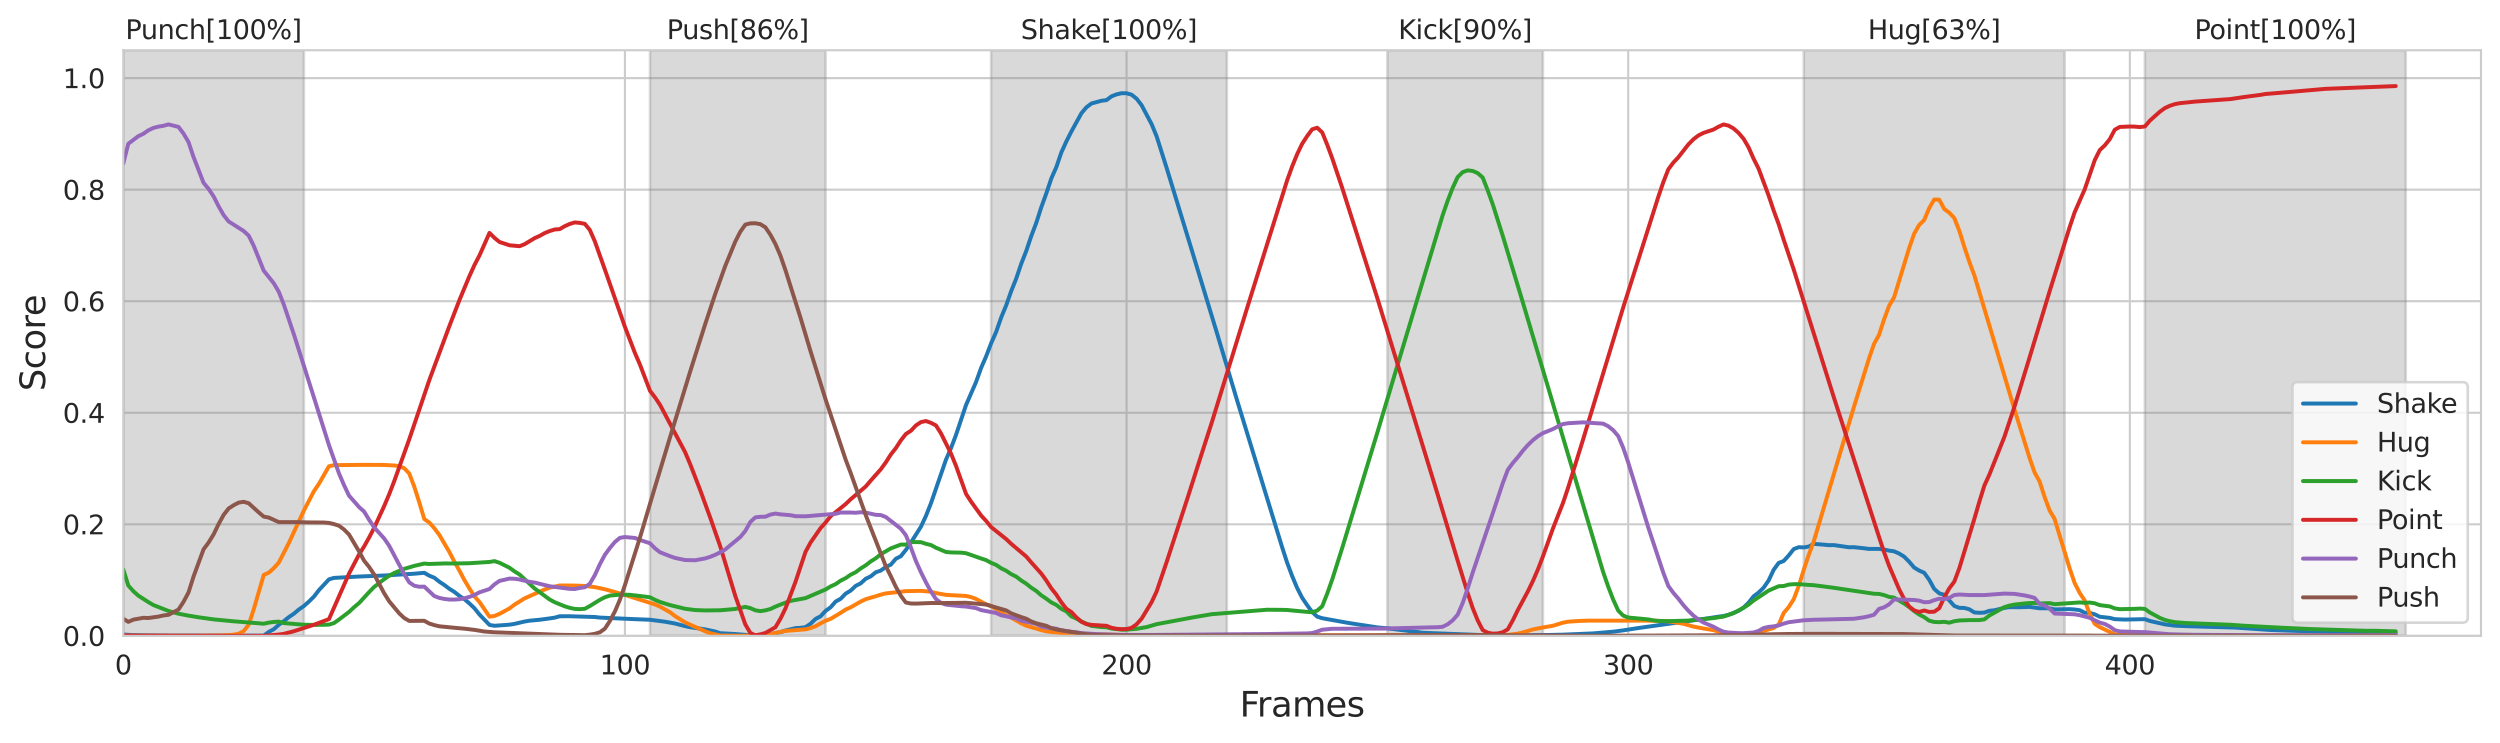 <?xml version="1.0" encoding="utf-8" standalone="no"?>
<!DOCTYPE svg PUBLIC "-//W3C//DTD SVG 1.1//EN"
  "http://www.w3.org/Graphics/SVG/1.1/DTD/svg11.dtd">
<svg xmlns:xlink="http://www.w3.org/1999/xlink" width="946.685pt" height="281.242pt" viewBox="0 0 946.685 281.242" xmlns="http://www.w3.org/2000/svg" version="1.1">
 <defs>
  <style type="text/css">*{stroke-linejoin: round; stroke-linecap: butt}</style>
 </defs>
 <g id="figure_1">
  <g id="patch_1">
   <path d="M 0 281.242 
L 946.685 281.242 
L 946.685 0 
L 0 0 
z
" style="fill: #ffffff"/>
  </g>
  <g id="axes_1">
   <g id="patch_2">
    <path d="M 46.685 240.782 
L 939.485 240.782 
L 939.485 19.022 
L 46.685 19.022 
z
" style="fill: #ffffff"/>
   </g>
   <g id="matplotlib.axis_1">
    <g id="xtick_1">
     <g id="line2d_1">
      <path d="M 46.685 240.782 
L 46.685 19.022 
" clip-path="url(#p5cfd217405)" style="fill: none; stroke: #cccccc; stroke-width: 0.8; stroke-linecap: round"/>
     </g>
     <g id="text_1">
      <!-- 0 -->
      <g style="fill: #262626" transform="translate(43.503 255.381) scale(0.1 -0.1)">
       <defs>
        <path id="DejaVuSans-30" d="M 2034 4250 
Q 1547 4250 1301 3770 
Q 1056 3291 1056 2328 
Q 1056 1369 1301 889 
Q 1547 409 2034 409 
Q 2525 409 2770 889 
Q 3016 1369 3016 2328 
Q 3016 3291 2770 3770 
Q 2525 4250 2034 4250 
z
M 2034 4750 
Q 2819 4750 3233 4129 
Q 3647 3509 3647 2328 
Q 3647 1150 3233 529 
Q 2819 -91 2034 -91 
Q 1250 -91 836 529 
Q 422 1150 422 2328 
Q 422 3509 836 4129 
Q 1250 4750 2034 4750 
z
" transform="scale(0.016)"/>
       </defs>
       <use xlink:href="#DejaVuSans-30"/>
      </g>
     </g>
    </g>
    <g id="xtick_2">
     <g id="line2d_2">
      <path d="M 236.642 240.782 
L 236.642 19.022 
" clip-path="url(#p5cfd217405)" style="fill: none; stroke: #cccccc; stroke-width: 0.8; stroke-linecap: round"/>
     </g>
     <g id="text_2">
      <!-- 100 -->
      <g style="fill: #262626" transform="translate(227.098 255.381) scale(0.1 -0.1)">
       <defs>
        <path id="DejaVuSans-31" d="M 794 531 
L 1825 531 
L 1825 4091 
L 703 3866 
L 703 4441 
L 1819 4666 
L 2450 4666 
L 2450 531 
L 3481 531 
L 3481 0 
L 794 0 
L 794 531 
z
" transform="scale(0.016)"/>
       </defs>
       <use xlink:href="#DejaVuSans-31"/>
       <use xlink:href="#DejaVuSans-30" x="63.623"/>
       <use xlink:href="#DejaVuSans-30" x="127.246"/>
      </g>
     </g>
    </g>
    <g id="xtick_3">
     <g id="line2d_3">
      <path d="M 426.6 240.782 
L 426.6 19.022 
" clip-path="url(#p5cfd217405)" style="fill: none; stroke: #cccccc; stroke-width: 0.8; stroke-linecap: round"/>
     </g>
     <g id="text_3">
      <!-- 200 -->
      <g style="fill: #262626" transform="translate(417.056 255.381) scale(0.1 -0.1)">
       <defs>
        <path id="DejaVuSans-32" d="M 1228 531 
L 3431 531 
L 3431 0 
L 469 0 
L 469 531 
Q 828 903 1448 1529 
Q 2069 2156 2228 2338 
Q 2531 2678 2651 2914 
Q 2772 3150 2772 3378 
Q 2772 3750 2511 3984 
Q 2250 4219 1831 4219 
Q 1534 4219 1204 4116 
Q 875 4013 500 3803 
L 500 4441 
Q 881 4594 1212 4672 
Q 1544 4750 1819 4750 
Q 2544 4750 2975 4387 
Q 3406 4025 3406 3419 
Q 3406 3131 3298 2873 
Q 3191 2616 2906 2266 
Q 2828 2175 2409 1742 
Q 1991 1309 1228 531 
z
" transform="scale(0.016)"/>
       </defs>
       <use xlink:href="#DejaVuSans-32"/>
       <use xlink:href="#DejaVuSans-30" x="63.623"/>
       <use xlink:href="#DejaVuSans-30" x="127.246"/>
      </g>
     </g>
    </g>
    <g id="xtick_4">
     <g id="line2d_4">
      <path d="M 616.557 240.782 
L 616.557 19.022 
" clip-path="url(#p5cfd217405)" style="fill: none; stroke: #cccccc; stroke-width: 0.8; stroke-linecap: round"/>
     </g>
     <g id="text_4">
      <!-- 300 -->
      <g style="fill: #262626" transform="translate(607.013 255.381) scale(0.1 -0.1)">
       <defs>
        <path id="DejaVuSans-33" d="M 2597 2516 
Q 3050 2419 3304 2112 
Q 3559 1806 3559 1356 
Q 3559 666 3084 287 
Q 2609 -91 1734 -91 
Q 1441 -91 1130 -33 
Q 819 25 488 141 
L 488 750 
Q 750 597 1062 519 
Q 1375 441 1716 441 
Q 2309 441 2620 675 
Q 2931 909 2931 1356 
Q 2931 1769 2642 2001 
Q 2353 2234 1838 2234 
L 1294 2234 
L 1294 2753 
L 1863 2753 
Q 2328 2753 2575 2939 
Q 2822 3125 2822 3475 
Q 2822 3834 2567 4026 
Q 2313 4219 1838 4219 
Q 1578 4219 1281 4162 
Q 984 4106 628 3988 
L 628 4550 
Q 988 4650 1302 4700 
Q 1616 4750 1894 4750 
Q 2613 4750 3031 4423 
Q 3450 4097 3450 3541 
Q 3450 3153 3228 2886 
Q 3006 2619 2597 2516 
z
" transform="scale(0.016)"/>
       </defs>
       <use xlink:href="#DejaVuSans-33"/>
       <use xlink:href="#DejaVuSans-30" x="63.623"/>
       <use xlink:href="#DejaVuSans-30" x="127.246"/>
      </g>
     </g>
    </g>
    <g id="xtick_5">
     <g id="line2d_5">
      <path d="M 806.514 240.782 
L 806.514 19.022 
" clip-path="url(#p5cfd217405)" style="fill: none; stroke: #cccccc; stroke-width: 0.8; stroke-linecap: round"/>
     </g>
     <g id="text_5">
      <!-- 400 -->
      <g style="fill: #262626" transform="translate(796.971 255.381) scale(0.1 -0.1)">
       <defs>
        <path id="DejaVuSans-34" d="M 2419 4116 
L 825 1625 
L 2419 1625 
L 2419 4116 
z
M 2253 4666 
L 3047 4666 
L 3047 1625 
L 3713 1625 
L 3713 1100 
L 3047 1100 
L 3047 0 
L 2419 0 
L 2419 1100 
L 313 1100 
L 313 1709 
L 2253 4666 
z
" transform="scale(0.016)"/>
       </defs>
       <use xlink:href="#DejaVuSans-34"/>
       <use xlink:href="#DejaVuSans-30" x="63.623"/>
       <use xlink:href="#DejaVuSans-30" x="127.246"/>
      </g>
     </g>
    </g>
    <g id="text_6">
     <!-- Frames -->
     <g style="fill: #262626" transform="translate(469.445 271.339) scale(0.13 -0.13)">
      <defs>
       <path id="DejaVuSans-46" d="M 628 4666 
L 3309 4666 
L 3309 4134 
L 1259 4134 
L 1259 2759 
L 3109 2759 
L 3109 2228 
L 1259 2228 
L 1259 0 
L 628 0 
L 628 4666 
z
" transform="scale(0.016)"/>
       <path id="DejaVuSans-72" d="M 2631 2963 
Q 2534 3019 2420 3045 
Q 2306 3072 2169 3072 
Q 1681 3072 1420 2755 
Q 1159 2438 1159 1844 
L 1159 0 
L 581 0 
L 581 3500 
L 1159 3500 
L 1159 2956 
Q 1341 3275 1631 3429 
Q 1922 3584 2338 3584 
Q 2397 3584 2469 3576 
Q 2541 3569 2628 3553 
L 2631 2963 
z
" transform="scale(0.016)"/>
       <path id="DejaVuSans-61" d="M 2194 1759 
Q 1497 1759 1228 1600 
Q 959 1441 959 1056 
Q 959 750 1161 570 
Q 1363 391 1709 391 
Q 2188 391 2477 730 
Q 2766 1069 2766 1631 
L 2766 1759 
L 2194 1759 
z
M 3341 1997 
L 3341 0 
L 2766 0 
L 2766 531 
Q 2569 213 2275 61 
Q 1981 -91 1556 -91 
Q 1019 -91 701 211 
Q 384 513 384 1019 
Q 384 1609 779 1909 
Q 1175 2209 1959 2209 
L 2766 2209 
L 2766 2266 
Q 2766 2663 2505 2880 
Q 2244 3097 1772 3097 
Q 1472 3097 1187 3025 
Q 903 2953 641 2809 
L 641 3341 
Q 956 3463 1253 3523 
Q 1550 3584 1831 3584 
Q 2591 3584 2966 3190 
Q 3341 2797 3341 1997 
z
" transform="scale(0.016)"/>
       <path id="DejaVuSans-6d" d="M 3328 2828 
Q 3544 3216 3844 3400 
Q 4144 3584 4550 3584 
Q 5097 3584 5394 3201 
Q 5691 2819 5691 2113 
L 5691 0 
L 5113 0 
L 5113 2094 
Q 5113 2597 4934 2840 
Q 4756 3084 4391 3084 
Q 3944 3084 3684 2787 
Q 3425 2491 3425 1978 
L 3425 0 
L 2847 0 
L 2847 2094 
Q 2847 2600 2669 2842 
Q 2491 3084 2119 3084 
Q 1678 3084 1418 2786 
Q 1159 2488 1159 1978 
L 1159 0 
L 581 0 
L 581 3500 
L 1159 3500 
L 1159 2956 
Q 1356 3278 1631 3431 
Q 1906 3584 2284 3584 
Q 2666 3584 2933 3390 
Q 3200 3197 3328 2828 
z
" transform="scale(0.016)"/>
       <path id="DejaVuSans-65" d="M 3597 1894 
L 3597 1613 
L 953 1613 
Q 991 1019 1311 708 
Q 1631 397 2203 397 
Q 2534 397 2845 478 
Q 3156 559 3463 722 
L 3463 178 
Q 3153 47 2828 -22 
Q 2503 -91 2169 -91 
Q 1331 -91 842 396 
Q 353 884 353 1716 
Q 353 2575 817 3079 
Q 1281 3584 2069 3584 
Q 2775 3584 3186 3129 
Q 3597 2675 3597 1894 
z
M 3022 2063 
Q 3016 2534 2758 2815 
Q 2500 3097 2075 3097 
Q 1594 3097 1305 2825 
Q 1016 2553 972 2059 
L 3022 2063 
z
" transform="scale(0.016)"/>
       <path id="DejaVuSans-73" d="M 2834 3397 
L 2834 2853 
Q 2591 2978 2328 3040 
Q 2066 3103 1784 3103 
Q 1356 3103 1142 2972 
Q 928 2841 928 2578 
Q 928 2378 1081 2264 
Q 1234 2150 1697 2047 
L 1894 2003 
Q 2506 1872 2764 1633 
Q 3022 1394 3022 966 
Q 3022 478 2636 193 
Q 2250 -91 1575 -91 
Q 1294 -91 989 -36 
Q 684 19 347 128 
L 347 722 
Q 666 556 975 473 
Q 1284 391 1588 391 
Q 1994 391 2212 530 
Q 2431 669 2431 922 
Q 2431 1156 2273 1281 
Q 2116 1406 1581 1522 
L 1381 1569 
Q 847 1681 609 1914 
Q 372 2147 372 2553 
Q 372 3047 722 3315 
Q 1072 3584 1716 3584 
Q 2034 3584 2315 3537 
Q 2597 3491 2834 3397 
z
" transform="scale(0.016)"/>
      </defs>
      <use xlink:href="#DejaVuSans-46"/>
      <use xlink:href="#DejaVuSans-72" x="50.27"/>
      <use xlink:href="#DejaVuSans-61" x="91.383"/>
      <use xlink:href="#DejaVuSans-6d" x="152.662"/>
      <use xlink:href="#DejaVuSans-65" x="250.074"/>
      <use xlink:href="#DejaVuSans-73" x="311.598"/>
     </g>
    </g>
   </g>
   <g id="matplotlib.axis_2">
    <g id="ytick_1">
     <g id="line2d_6">
      <path d="M 46.685 240.782 
L 939.485 240.782 
" clip-path="url(#p5cfd217405)" style="fill: none; stroke: #cccccc; stroke-width: 0.8; stroke-linecap: round"/>
     </g>
     <g id="text_7">
      <!-- 0.0 -->
      <g style="fill: #262626" transform="translate(23.782 244.582) scale(0.1 -0.1)">
       <defs>
        <path id="DejaVuSans-2e" d="M 684 794 
L 1344 794 
L 1344 0 
L 684 0 
L 684 794 
z
" transform="scale(0.016)"/>
       </defs>
       <use xlink:href="#DejaVuSans-30"/>
       <use xlink:href="#DejaVuSans-2e" x="63.623"/>
       <use xlink:href="#DejaVuSans-30" x="95.41"/>
      </g>
     </g>
    </g>
    <g id="ytick_2">
     <g id="line2d_7">
      <path d="M 46.685 198.542 
L 939.485 198.542 
" clip-path="url(#p5cfd217405)" style="fill: none; stroke: #cccccc; stroke-width: 0.8; stroke-linecap: round"/>
     </g>
     <g id="text_8">
      <!-- 0.2 -->
      <g style="fill: #262626" transform="translate(23.782 202.342) scale(0.1 -0.1)">
       <use xlink:href="#DejaVuSans-30"/>
       <use xlink:href="#DejaVuSans-2e" x="63.623"/>
       <use xlink:href="#DejaVuSans-32" x="95.41"/>
      </g>
     </g>
    </g>
    <g id="ytick_3">
     <g id="line2d_8">
      <path d="M 46.685 156.302 
L 939.485 156.302 
" clip-path="url(#p5cfd217405)" style="fill: none; stroke: #cccccc; stroke-width: 0.8; stroke-linecap: round"/>
     </g>
     <g id="text_9">
      <!-- 0.4 -->
      <g style="fill: #262626" transform="translate(23.782 160.102) scale(0.1 -0.1)">
       <use xlink:href="#DejaVuSans-30"/>
       <use xlink:href="#DejaVuSans-2e" x="63.623"/>
       <use xlink:href="#DejaVuSans-34" x="95.41"/>
      </g>
     </g>
    </g>
    <g id="ytick_4">
     <g id="line2d_9">
      <path d="M 46.685 114.062 
L 939.485 114.062 
" clip-path="url(#p5cfd217405)" style="fill: none; stroke: #cccccc; stroke-width: 0.8; stroke-linecap: round"/>
     </g>
     <g id="text_10">
      <!-- 0.6 -->
      <g style="fill: #262626" transform="translate(23.782 117.862) scale(0.1 -0.1)">
       <defs>
        <path id="DejaVuSans-36" d="M 2113 2584 
Q 1688 2584 1439 2293 
Q 1191 2003 1191 1497 
Q 1191 994 1439 701 
Q 1688 409 2113 409 
Q 2538 409 2786 701 
Q 3034 994 3034 1497 
Q 3034 2003 2786 2293 
Q 2538 2584 2113 2584 
z
M 3366 4563 
L 3366 3988 
Q 3128 4100 2886 4159 
Q 2644 4219 2406 4219 
Q 1781 4219 1451 3797 
Q 1122 3375 1075 2522 
Q 1259 2794 1537 2939 
Q 1816 3084 2150 3084 
Q 2853 3084 3261 2657 
Q 3669 2231 3669 1497 
Q 3669 778 3244 343 
Q 2819 -91 2113 -91 
Q 1303 -91 875 529 
Q 447 1150 447 2328 
Q 447 3434 972 4092 
Q 1497 4750 2381 4750 
Q 2619 4750 2861 4703 
Q 3103 4656 3366 4563 
z
" transform="scale(0.016)"/>
       </defs>
       <use xlink:href="#DejaVuSans-30"/>
       <use xlink:href="#DejaVuSans-2e" x="63.623"/>
       <use xlink:href="#DejaVuSans-36" x="95.41"/>
      </g>
     </g>
    </g>
    <g id="ytick_5">
     <g id="line2d_10">
      <path d="M 46.685 71.822 
L 939.485 71.822 
" clip-path="url(#p5cfd217405)" style="fill: none; stroke: #cccccc; stroke-width: 0.8; stroke-linecap: round"/>
     </g>
     <g id="text_11">
      <!-- 0.8 -->
      <g style="fill: #262626" transform="translate(23.782 75.622) scale(0.1 -0.1)">
       <defs>
        <path id="DejaVuSans-38" d="M 2034 2216 
Q 1584 2216 1326 1975 
Q 1069 1734 1069 1313 
Q 1069 891 1326 650 
Q 1584 409 2034 409 
Q 2484 409 2743 651 
Q 3003 894 3003 1313 
Q 3003 1734 2745 1975 
Q 2488 2216 2034 2216 
z
M 1403 2484 
Q 997 2584 770 2862 
Q 544 3141 544 3541 
Q 544 4100 942 4425 
Q 1341 4750 2034 4750 
Q 2731 4750 3128 4425 
Q 3525 4100 3525 3541 
Q 3525 3141 3298 2862 
Q 3072 2584 2669 2484 
Q 3125 2378 3379 2068 
Q 3634 1759 3634 1313 
Q 3634 634 3220 271 
Q 2806 -91 2034 -91 
Q 1263 -91 848 271 
Q 434 634 434 1313 
Q 434 1759 690 2068 
Q 947 2378 1403 2484 
z
M 1172 3481 
Q 1172 3119 1398 2916 
Q 1625 2713 2034 2713 
Q 2441 2713 2670 2916 
Q 2900 3119 2900 3481 
Q 2900 3844 2670 4047 
Q 2441 4250 2034 4250 
Q 1625 4250 1398 4047 
Q 1172 3844 1172 3481 
z
" transform="scale(0.016)"/>
       </defs>
       <use xlink:href="#DejaVuSans-30"/>
       <use xlink:href="#DejaVuSans-2e" x="63.623"/>
       <use xlink:href="#DejaVuSans-38" x="95.41"/>
      </g>
     </g>
    </g>
    <g id="ytick_6">
     <g id="line2d_11">
      <path d="M 46.685 29.582 
L 939.485 29.582 
" clip-path="url(#p5cfd217405)" style="fill: none; stroke: #cccccc; stroke-width: 0.8; stroke-linecap: round"/>
     </g>
     <g id="text_12">
      <!-- 1.0 -->
      <g style="fill: #262626" transform="translate(23.782 33.382) scale(0.1 -0.1)">
       <use xlink:href="#DejaVuSans-31"/>
       <use xlink:href="#DejaVuSans-2e" x="63.623"/>
       <use xlink:href="#DejaVuSans-30" x="95.41"/>
      </g>
     </g>
    </g>
    <g id="text_13">
     <!-- Score -->
     <g style="fill: #262626" transform="translate(17.078 148.105) rotate(-90) scale(0.13 -0.13)">
      <defs>
       <path id="DejaVuSans-53" d="M 3425 4513 
L 3425 3897 
Q 3066 4069 2747 4153 
Q 2428 4238 2131 4238 
Q 1616 4238 1336 4038 
Q 1056 3838 1056 3469 
Q 1056 3159 1242 3001 
Q 1428 2844 1947 2747 
L 2328 2669 
Q 3034 2534 3370 2195 
Q 3706 1856 3706 1288 
Q 3706 609 3251 259 
Q 2797 -91 1919 -91 
Q 1588 -91 1214 -16 
Q 841 59 441 206 
L 441 856 
Q 825 641 1194 531 
Q 1563 422 1919 422 
Q 2459 422 2753 634 
Q 3047 847 3047 1241 
Q 3047 1584 2836 1778 
Q 2625 1972 2144 2069 
L 1759 2144 
Q 1053 2284 737 2584 
Q 422 2884 422 3419 
Q 422 4038 858 4394 
Q 1294 4750 2059 4750 
Q 2388 4750 2728 4690 
Q 3069 4631 3425 4513 
z
" transform="scale(0.016)"/>
       <path id="DejaVuSans-63" d="M 3122 3366 
L 3122 2828 
Q 2878 2963 2633 3030 
Q 2388 3097 2138 3097 
Q 1578 3097 1268 2742 
Q 959 2388 959 1747 
Q 959 1106 1268 751 
Q 1578 397 2138 397 
Q 2388 397 2633 464 
Q 2878 531 3122 666 
L 3122 134 
Q 2881 22 2623 -34 
Q 2366 -91 2075 -91 
Q 1284 -91 818 406 
Q 353 903 353 1747 
Q 353 2603 823 3093 
Q 1294 3584 2113 3584 
Q 2378 3584 2631 3529 
Q 2884 3475 3122 3366 
z
" transform="scale(0.016)"/>
       <path id="DejaVuSans-6f" d="M 1959 3097 
Q 1497 3097 1228 2736 
Q 959 2375 959 1747 
Q 959 1119 1226 758 
Q 1494 397 1959 397 
Q 2419 397 2687 759 
Q 2956 1122 2956 1747 
Q 2956 2369 2687 2733 
Q 2419 3097 1959 3097 
z
M 1959 3584 
Q 2709 3584 3137 3096 
Q 3566 2609 3566 1747 
Q 3566 888 3137 398 
Q 2709 -91 1959 -91 
Q 1206 -91 779 398 
Q 353 888 353 1747 
Q 353 2609 779 3096 
Q 1206 3584 1959 3584 
z
" transform="scale(0.016)"/>
      </defs>
      <use xlink:href="#DejaVuSans-53"/>
      <use xlink:href="#DejaVuSans-63" x="63.477"/>
      <use xlink:href="#DejaVuSans-6f" x="118.457"/>
      <use xlink:href="#DejaVuSans-72" x="179.639"/>
      <use xlink:href="#DejaVuSans-65" x="218.502"/>
     </g>
    </g>
   </g>
   <g id="PolyCollection_1"/>
   <g id="PolyCollection_2"/>
   <g id="PolyCollection_3"/>
   <g id="PolyCollection_4"/>
   <g id="PolyCollection_5"/>
   <g id="PolyCollection_6"/>
   <g id="patch_3">
    <path d="M 46.685 240.782 
L 46.685 19.022 
L 115.069 19.022 
L 115.069 240.782 
z
" clip-path="url(#p5cfd217405)" style="fill: #808080; opacity: 0.3; stroke: #808080; stroke-linejoin: miter"/>
   </g>
   <g id="patch_4">
    <path d="M 246.14 240.782 
L 246.14 19.022 
L 312.625 19.022 
L 312.625 240.782 
z
" clip-path="url(#p5cfd217405)" style="fill: #808080; opacity: 0.3; stroke: #808080; stroke-linejoin: miter"/>
   </g>
   <g id="patch_5">
    <path d="M 375.311 240.782 
L 375.311 19.022 
L 464.591 19.022 
L 464.591 240.782 
z
" clip-path="url(#p5cfd217405)" style="fill: #808080; opacity: 0.3; stroke: #808080; stroke-linejoin: miter"/>
   </g>
   <g id="patch_6">
    <path d="M 525.377 240.782 
L 525.377 19.022 
L 584.264 19.022 
L 584.264 240.782 
z
" clip-path="url(#p5cfd217405)" style="fill: #808080; opacity: 0.3; stroke: #808080; stroke-linejoin: miter"/>
   </g>
   <g id="patch_7">
    <path d="M 683.042 240.782 
L 683.042 19.022 
L 781.82 19.022 
L 781.82 240.782 
z
" clip-path="url(#p5cfd217405)" style="fill: #808080; opacity: 0.3; stroke: #808080; stroke-linejoin: miter"/>
   </g>
   <g id="patch_8">
    <path d="M 812.213 240.782 
L 812.213 19.022 
L 910.991 19.022 
L 910.991 240.782 
z
" clip-path="url(#p5cfd217405)" style="fill: #808080; opacity: 0.3; stroke: #808080; stroke-linejoin: miter"/>
   </g>
   <g id="line2d_12">
    <path d="M 46.685 240.284 
L 50.484 240.515 
L 59.982 240.658 
L 84.676 240.71 
L 99.873 240.699 
L 101.772 239.293 
L 103.672 238.268 
L 105.571 236.584 
L 107.471 235.226 
L 109.371 233.688 
L 111.27 232.406 
L 113.17 230.799 
L 115.069 229.487 
L 116.969 227.808 
L 118.869 225.925 
L 120.768 223.47 
L 124.567 219.39 
L 126.467 218.835 
L 135.965 218.315 
L 145.463 217.927 
L 156.86 217.252 
L 160.659 216.904 
L 162.559 217.997 
L 164.458 218.768 
L 166.358 220.27 
L 168.257 221.524 
L 170.157 222.954 
L 172.057 224.145 
L 173.956 225.635 
L 175.856 226.89 
L 177.755 228.508 
L 179.655 230.322 
L 181.554 232.7 
L 185.354 236.643 
L 187.253 236.964 
L 192.952 236.546 
L 194.851 236.245 
L 198.651 235.352 
L 200.55 235.04 
L 204.349 234.685 
L 208.149 234.175 
L 210.048 233.884 
L 211.948 233.364 
L 215.747 233.353 
L 225.245 233.643 
L 227.144 233.86 
L 240.441 234.466 
L 246.14 234.681 
L 251.839 235.43 
L 255.638 236.11 
L 259.437 237.115 
L 261.337 237.501 
L 267.035 238.331 
L 270.834 239.144 
L 272.734 239.777 
L 278.433 240.092 
L 282.232 240.394 
L 286.031 240.64 
L 287.931 240.623 
L 291.73 240.268 
L 293.629 239.72 
L 295.529 239.386 
L 297.429 238.76 
L 301.228 237.853 
L 303.127 237.75 
L 305.027 237.499 
L 306.926 236.206 
L 308.826 234.379 
L 310.726 233.38 
L 312.625 231.337 
L 314.525 229.961 
L 316.424 227.796 
L 318.324 226.748 
L 320.223 224.798 
L 322.123 223.647 
L 324.023 221.855 
L 325.922 220.903 
L 327.822 219.16 
L 329.721 218.253 
L 331.621 216.706 
L 333.52 216.06 
L 335.42 214.702 
L 337.32 213.825 
L 339.219 211.599 
L 341.119 210.622 
L 343.018 208.247 
L 344.918 205.476 
L 348.717 199.473 
L 350.617 195.39 
L 352.516 190.602 
L 358.215 174.069 
L 360.114 169.7 
L 362.014 164.68 
L 365.813 153.366 
L 369.612 144.638 
L 371.512 139.335 
L 373.411 134.975 
L 375.311 129.996 
L 377.211 125.698 
L 379.11 120.239 
L 381.01 115.643 
L 382.909 110.257 
L 384.809 105.503 
L 386.709 99.885 
L 388.608 95.047 
L 390.508 89.395 
L 392.407 84.391 
L 394.307 78.47 
L 396.206 73.254 
L 398.106 67.583 
L 400.006 63.284 
L 401.905 57.705 
L 403.805 53.547 
L 405.704 49.794 
L 409.503 42.876 
L 411.403 40.625 
L 413.303 39.185 
L 417.102 38.153 
L 419.001 37.909 
L 420.901 36.478 
L 422.8 35.74 
L 424.7 35.296 
L 426.6 35.315 
L 428.499 35.856 
L 430.399 37.376 
L 432.298 39.844 
L 436.097 47.032 
L 437.997 51.665 
L 441.796 63.663 
L 451.294 94.731 
L 460.792 125.995 
L 468.39 151.406 
L 485.486 207.152 
L 487.386 213.018 
L 489.286 218.085 
L 491.185 222.621 
L 493.085 226.352 
L 494.984 229.162 
L 496.884 231.746 
L 498.783 233.506 
L 500.683 234.1 
L 510.181 235.816 
L 513.98 236.415 
L 521.578 237.574 
L 525.377 237.926 
L 536.775 239.331 
L 538.674 239.618 
L 567.168 240.711 
L 574.766 240.696 
L 591.863 240.328 
L 603.26 239.853 
L 610.858 239.205 
L 614.657 238.703 
L 620.356 237.827 
L 646.95 234.11 
L 650.749 233.51 
L 652.649 233.278 
L 654.549 232.812 
L 656.448 232.119 
L 658.348 231.286 
L 660.247 230.074 
L 662.147 228.207 
L 664.046 225.815 
L 665.946 224.368 
L 667.846 222.537 
L 669.745 219.781 
L 671.645 215.761 
L 673.544 213.16 
L 675.444 212.429 
L 677.343 210.322 
L 679.243 207.924 
L 681.143 207.205 
L 683.042 207.293 
L 684.942 206.962 
L 686.841 205.954 
L 690.64 206.251 
L 692.54 206.438 
L 694.44 206.412 
L 700.138 207.237 
L 702.038 207.205 
L 705.837 207.617 
L 707.737 207.863 
L 711.536 207.85 
L 713.435 208.094 
L 715.335 208.509 
L 717.234 208.767 
L 719.134 209.603 
L 721.034 210.776 
L 722.933 212.69 
L 724.833 214.908 
L 726.732 216.052 
L 728.632 216.889 
L 730.531 219.541 
L 732.431 223.001 
L 734.331 224.678 
L 736.23 225.229 
L 740.029 229.458 
L 741.929 230.176 
L 743.829 230.21 
L 745.728 230.726 
L 747.628 231.916 
L 749.527 232.047 
L 751.427 231.972 
L 753.326 231.296 
L 755.226 231.088 
L 759.025 230.191 
L 760.925 229.903 
L 764.724 229.941 
L 768.523 229.816 
L 772.322 230.336 
L 776.121 230.35 
L 778.021 230.771 
L 783.72 230.669 
L 785.619 230.799 
L 787.519 231.065 
L 789.418 232.018 
L 791.318 232.102 
L 793.217 232.616 
L 795.117 233.555 
L 798.916 233.974 
L 800.816 234.461 
L 804.615 234.613 
L 812.213 234.459 
L 814.113 235.148 
L 819.811 236.438 
L 823.611 236.927 
L 829.309 237.159 
L 846.406 237.649 
L 852.104 238.029 
L 859.703 238.558 
L 871.1 238.945 
L 884.397 239.356 
L 897.694 239.522 
L 907.192 239.869 
L 907.192 239.869 
" clip-path="url(#p5cfd217405)" style="fill: none; stroke: #1f77b4; stroke-width: 1.5; stroke-linecap: round"/>
   </g>
   <g id="line2d_13">
    <path d="M 46.685 240.736 
L 73.279 240.77 
L 84.676 240.641 
L 88.475 240.33 
L 90.375 239.969 
L 92.274 238.981 
L 94.174 236.551 
L 96.074 230.759 
L 99.873 217.706 
L 101.772 216.856 
L 103.672 215.137 
L 105.571 213.023 
L 109.371 205.622 
L 115.069 193.335 
L 118.869 186.003 
L 120.768 183.2 
L 124.567 176.562 
L 126.467 176.136 
L 137.864 176.025 
L 145.463 176.061 
L 149.262 176.266 
L 151.161 176.529 
L 153.061 177.29 
L 154.96 179.283 
L 156.86 184.251 
L 158.76 190.204 
L 160.659 196.534 
L 162.559 197.87 
L 164.458 200.01 
L 166.358 202.55 
L 170.157 209.016 
L 172.057 212.708 
L 173.956 216.043 
L 175.856 219.667 
L 177.755 222.851 
L 179.655 225.808 
L 181.554 227.944 
L 185.354 233.506 
L 187.253 233.249 
L 189.153 232.454 
L 192.952 230.38 
L 194.851 228.946 
L 198.651 226.589 
L 202.45 224.889 
L 206.249 223.242 
L 208.149 222.53 
L 211.948 221.703 
L 217.646 221.739 
L 221.446 221.885 
L 225.245 222.329 
L 229.044 223.13 
L 236.642 225.277 
L 248.04 228.895 
L 249.939 229.723 
L 253.738 231.856 
L 255.638 233.298 
L 259.437 235.674 
L 263.236 237.394 
L 267.035 239.066 
L 268.935 239.791 
L 272.734 240.654 
L 280.332 240.749 
L 287.931 240.641 
L 291.73 240.213 
L 293.629 239.678 
L 297.429 238.915 
L 305.027 238.31 
L 306.926 237.837 
L 308.826 237.116 
L 312.625 235.045 
L 314.525 234.357 
L 318.324 232.075 
L 320.223 230.817 
L 322.123 229.984 
L 325.922 227.792 
L 327.822 226.902 
L 331.621 225.781 
L 333.52 225.18 
L 335.42 224.701 
L 341.119 224.078 
L 343.018 223.852 
L 348.717 223.74 
L 352.516 224.073 
L 354.416 224.577 
L 358.215 225.26 
L 365.813 225.677 
L 367.713 226.112 
L 369.612 226.809 
L 373.411 228.848 
L 375.311 229.524 
L 379.11 231.789 
L 381.01 233.043 
L 382.909 233.868 
L 386.709 236.043 
L 388.608 236.929 
L 392.407 238.026 
L 394.307 238.618 
L 396.206 239.092 
L 401.905 239.702 
L 403.805 239.934 
L 424.7 240.433 
L 453.194 240.515 
L 517.779 240.572 
L 567.168 240.599 
L 570.967 240.424 
L 574.766 239.927 
L 576.666 239.479 
L 580.465 238.357 
L 584.264 237.6 
L 588.063 236.958 
L 591.863 235.787 
L 593.762 235.423 
L 597.561 235.159 
L 601.36 235.02 
L 622.256 235.011 
L 627.954 235.109 
L 631.754 235.271 
L 637.452 236.194 
L 641.251 237.28 
L 645.051 237.992 
L 648.85 238.617 
L 652.649 239.765 
L 654.549 240.115 
L 658.348 240.346 
L 662.147 240.366 
L 664.046 240.299 
L 665.946 239.883 
L 667.846 238.885 
L 671.645 237.818 
L 673.544 236.522 
L 675.444 232.121 
L 677.343 229.862 
L 679.243 226.875 
L 681.143 221.895 
L 683.042 215.754 
L 684.942 210.055 
L 686.841 204.926 
L 702.038 154.072 
L 707.737 135.779 
L 709.636 130.255 
L 711.536 126.835 
L 713.435 120.977 
L 715.335 115.854 
L 717.234 112.612 
L 722.933 93.993 
L 724.833 88.528 
L 726.732 85.2 
L 728.632 83.334 
L 730.531 78.804 
L 732.431 75.55 
L 734.331 75.608 
L 736.23 79.143 
L 738.13 80.525 
L 740.029 82.541 
L 741.929 87.365 
L 743.829 93.456 
L 745.728 99.128 
L 747.628 104.224 
L 762.824 155.023 
L 768.523 173.339 
L 770.423 178.859 
L 772.322 182.278 
L 774.222 188.14 
L 776.121 193.27 
L 778.021 196.515 
L 783.72 215.249 
L 785.619 220.782 
L 787.519 224.523 
L 789.418 227.386 
L 791.318 232.449 
L 793.217 236.236 
L 795.117 237.477 
L 800.816 240.203 
L 804.615 240.417 
L 821.711 240.584 
L 857.803 240.71 
L 907.192 240.669 
L 907.192 240.669 
" clip-path="url(#p5cfd217405)" style="fill: none; stroke: #ff7f0e; stroke-width: 1.5; stroke-linecap: round"/>
   </g>
   <g id="line2d_14">
    <path d="M 46.685 215.661 
L 48.584 221.727 
L 50.484 223.857 
L 52.383 225.563 
L 56.183 227.997 
L 58.082 229.109 
L 63.781 231.354 
L 67.58 232.39 
L 71.379 233.128 
L 75.178 233.744 
L 80.877 234.544 
L 88.475 235.273 
L 97.973 236.024 
L 99.873 236.187 
L 101.772 235.769 
L 103.672 235.517 
L 105.571 235.395 
L 107.471 235.947 
L 115.069 236.566 
L 118.869 236.635 
L 122.668 236.589 
L 124.567 236.523 
L 126.467 235.94 
L 128.366 234.617 
L 132.166 231.718 
L 134.065 229.953 
L 135.965 228.366 
L 139.764 224.218 
L 141.663 222.276 
L 145.463 219.321 
L 147.362 218.013 
L 149.262 216.979 
L 153.061 215.411 
L 156.86 214.283 
L 160.659 213.408 
L 162.559 213.566 
L 168.257 213.365 
L 172.057 213.391 
L 177.755 213.275 
L 185.354 212.799 
L 187.253 212.488 
L 189.153 213.106 
L 192.952 215.001 
L 194.851 216.379 
L 196.751 217.553 
L 202.45 222.849 
L 208.149 227.023 
L 210.048 228.045 
L 213.847 229.596 
L 215.747 230.182 
L 217.646 230.571 
L 219.546 230.679 
L 221.446 230.529 
L 223.345 229.495 
L 227.144 227.147 
L 229.044 226.169 
L 230.943 225.536 
L 234.743 225.177 
L 238.542 225.248 
L 244.24 225.922 
L 246.14 226.178 
L 248.04 227.159 
L 249.939 227.948 
L 253.738 229.134 
L 259.437 230.523 
L 263.236 231.014 
L 267.035 231.153 
L 272.734 231.092 
L 278.433 230.6 
L 282.232 229.811 
L 284.131 230.273 
L 286.031 231.103 
L 287.931 231.428 
L 289.83 231.122 
L 291.73 230.619 
L 293.629 229.713 
L 297.429 228.195 
L 299.328 227.546 
L 305.027 226.486 
L 312.625 223.219 
L 314.525 222.061 
L 316.424 221.195 
L 318.324 219.877 
L 320.223 218.926 
L 322.123 217.628 
L 324.023 216.678 
L 325.922 215.252 
L 327.822 214.067 
L 329.721 212.604 
L 331.621 211.409 
L 333.52 209.876 
L 337.32 207.66 
L 341.119 206.214 
L 343.018 206.227 
L 344.918 205.259 
L 348.717 205.299 
L 350.617 205.929 
L 352.516 206.389 
L 354.416 207.407 
L 358.215 209.023 
L 360.114 209.191 
L 363.914 209.271 
L 365.813 209.489 
L 371.512 211.479 
L 373.411 212.109 
L 375.311 213.131 
L 377.211 213.92 
L 379.11 215.201 
L 381.01 216.133 
L 382.909 217.414 
L 384.809 218.352 
L 386.709 219.806 
L 388.608 221.027 
L 390.508 222.536 
L 392.407 223.783 
L 394.307 225.444 
L 396.206 226.706 
L 398.106 228.124 
L 400.006 229.071 
L 401.905 230.553 
L 403.805 231.519 
L 405.704 233.418 
L 407.604 234.233 
L 409.503 235.358 
L 413.303 237.025 
L 417.102 237.45 
L 419.001 237.538 
L 420.901 238.01 
L 424.7 238.439 
L 426.6 238.44 
L 430.399 238.109 
L 434.198 237.464 
L 437.997 236.352 
L 451.294 233.863 
L 458.892 232.572 
L 479.788 230.892 
L 485.486 230.933 
L 487.386 230.987 
L 494.984 231.705 
L 496.884 231.827 
L 498.783 231.225 
L 500.683 229.576 
L 502.583 224.771 
L 504.482 219.399 
L 508.281 207.425 
L 521.578 163.751 
L 531.076 131.999 
L 546.273 81.567 
L 548.172 76.085 
L 550.072 71.168 
L 551.971 67.061 
L 553.871 65.184 
L 555.771 64.517 
L 557.67 64.738 
L 559.57 65.556 
L 561.469 67.241 
L 563.369 72.114 
L 565.269 77.371 
L 569.068 89.364 
L 576.666 114.536 
L 593.762 172.042 
L 607.059 216.57 
L 608.959 222.07 
L 610.858 227.007 
L 612.758 231.191 
L 614.657 233.117 
L 616.557 233.836 
L 622.256 234.376 
L 624.155 234.559 
L 626.055 234.914 
L 627.954 235.119 
L 631.754 235.213 
L 639.352 234.998 
L 648.85 234.059 
L 652.649 233.48 
L 656.448 232.163 
L 660.247 230.147 
L 662.147 228.936 
L 664.046 227.408 
L 669.745 223.621 
L 673.544 221.988 
L 675.444 221.913 
L 677.343 221.365 
L 679.243 221.214 
L 681.143 221.208 
L 684.942 221.493 
L 686.841 221.595 
L 694.44 222.586 
L 709.636 224.838 
L 711.536 224.904 
L 713.435 225.337 
L 715.335 226.016 
L 717.234 226.3 
L 721.034 228.539 
L 722.933 229.849 
L 724.833 231.406 
L 726.732 232.715 
L 728.632 233.683 
L 730.531 235.042 
L 732.431 235.521 
L 734.331 235.6 
L 736.23 235.464 
L 738.13 235.791 
L 740.029 235.246 
L 741.929 234.958 
L 745.728 234.816 
L 749.527 234.807 
L 751.427 234.538 
L 753.326 233.076 
L 759.025 229.896 
L 760.925 229.333 
L 762.824 228.938 
L 766.623 228.522 
L 768.523 228.362 
L 770.423 228.317 
L 772.322 228.518 
L 776.121 228.388 
L 778.021 228.786 
L 787.519 228.128 
L 789.418 228.267 
L 791.318 228.171 
L 793.217 228.445 
L 795.117 229.149 
L 798.916 229.627 
L 800.816 230.399 
L 802.715 230.677 
L 808.414 230.557 
L 810.314 230.451 
L 812.213 230.584 
L 814.113 231.934 
L 817.912 233.998 
L 819.811 234.768 
L 821.711 235.251 
L 823.611 235.598 
L 827.41 235.903 
L 835.008 236.218 
L 844.506 236.575 
L 850.205 236.976 
L 865.401 237.767 
L 874.899 238.205 
L 895.794 238.864 
L 899.594 238.868 
L 907.192 239.075 
L 907.192 239.075 
" clip-path="url(#p5cfd217405)" style="fill: none; stroke: #2ca02c; stroke-width: 1.5; stroke-linecap: round"/>
   </g>
   <g id="line2d_15">
    <path d="M 46.685 240.629 
L 54.283 240.731 
L 88.475 240.768 
L 99.873 240.769 
L 105.571 240.295 
L 107.471 240.019 
L 111.27 239.037 
L 118.869 236.585 
L 122.668 235.157 
L 124.567 234.452 
L 132.166 217.212 
L 135.965 209.965 
L 137.864 206.959 
L 139.764 203.569 
L 141.663 199.925 
L 145.463 191.664 
L 147.362 187.179 
L 149.262 182.251 
L 154.96 166.38 
L 162.559 143.953 
L 170.157 123.507 
L 173.956 113.672 
L 177.755 104.565 
L 179.655 100.38 
L 181.554 96.753 
L 185.354 88.202 
L 187.253 90.087 
L 189.153 91.634 
L 192.952 92.882 
L 196.751 93.234 
L 198.651 92.468 
L 202.45 90.178 
L 204.349 89.321 
L 206.249 88.255 
L 208.149 87.491 
L 210.048 86.903 
L 211.948 86.76 
L 213.847 85.656 
L 215.747 84.803 
L 217.646 84.226 
L 219.546 84.402 
L 221.446 84.755 
L 223.345 87.068 
L 225.245 91.391 
L 229.044 102.069 
L 236.642 123.769 
L 240.441 133.698 
L 242.341 138.081 
L 246.14 148.009 
L 248.04 150.49 
L 249.939 153.323 
L 259.437 171.237 
L 261.337 175.735 
L 265.136 185.562 
L 268.935 195.995 
L 272.734 206.894 
L 278.433 225.666 
L 282.232 236.453 
L 284.131 239.681 
L 286.031 240.577 
L 287.931 240.217 
L 289.83 239.687 
L 293.629 237.518 
L 295.529 234.306 
L 297.429 230.403 
L 301.228 220.326 
L 305.027 208.969 
L 306.926 205.476 
L 310.726 199.967 
L 312.625 197.873 
L 314.525 195.48 
L 320.223 190.872 
L 322.123 189.062 
L 327.822 184.225 
L 329.721 181.988 
L 333.52 177.724 
L 335.42 175.101 
L 337.32 172.118 
L 339.219 169.7 
L 341.119 166.771 
L 343.018 164.352 
L 344.918 163.128 
L 346.817 161.117 
L 348.717 159.843 
L 350.617 159.428 
L 352.516 160.111 
L 354.416 161.095 
L 356.315 164.094 
L 360.114 171.755 
L 362.014 176.422 
L 365.813 187.024 
L 367.713 189.948 
L 371.512 195.199 
L 373.411 197.249 
L 375.311 199.581 
L 381.01 204.131 
L 382.909 205.928 
L 388.608 210.741 
L 390.508 212.964 
L 394.307 217.206 
L 396.206 219.822 
L 398.106 222.789 
L 400.006 225.18 
L 401.905 228.101 
L 403.805 230.512 
L 405.704 231.762 
L 407.604 233.795 
L 409.503 235.422 
L 411.403 236.337 
L 413.303 236.619 
L 419.001 236.985 
L 420.901 237.747 
L 422.8 238.103 
L 424.7 238.261 
L 426.6 238.199 
L 428.499 237.738 
L 430.399 236.399 
L 432.298 234.273 
L 436.097 228.003 
L 437.997 223.94 
L 441.796 212.757 
L 449.394 189.504 
L 455.093 171.669 
L 458.892 159.906 
L 472.189 116.839 
L 487.386 68.346 
L 489.286 63.068 
L 491.185 58.421 
L 493.085 54.449 
L 494.984 51.537 
L 496.884 48.966 
L 498.783 48.365 
L 500.683 50.143 
L 502.583 54.811 
L 504.482 59.959 
L 508.281 71.234 
L 521.578 112.975 
L 527.277 131.559 
L 534.875 156.164 
L 544.373 187.139 
L 551.971 212.27 
L 555.771 224.568 
L 557.67 230.253 
L 559.57 234.921 
L 561.469 238.61 
L 563.369 239.592 
L 565.269 239.951 
L 567.168 239.869 
L 569.068 239.413 
L 570.967 238.304 
L 572.867 234.882 
L 574.766 230.996 
L 578.566 223.944 
L 580.465 220.014 
L 582.365 215.635 
L 584.264 210.713 
L 588.063 200.104 
L 591.863 190.456 
L 593.762 184.806 
L 599.461 166.452 
L 614.657 116.454 
L 627.954 74.544 
L 629.854 68.973 
L 631.754 64.121 
L 633.653 61.558 
L 635.553 59.542 
L 639.352 54.669 
L 641.251 52.742 
L 643.151 51.285 
L 645.051 50.324 
L 648.85 49.055 
L 650.749 47.982 
L 652.649 47.131 
L 654.549 47.568 
L 656.448 48.647 
L 658.348 50.325 
L 660.247 52.556 
L 662.147 55.813 
L 664.046 60.118 
L 665.946 63.892 
L 669.745 74.095 
L 671.645 79.74 
L 673.544 84.905 
L 675.444 90.777 
L 679.243 102.077 
L 688.741 132.374 
L 694.44 150.507 
L 711.536 203.314 
L 713.435 209.063 
L 715.335 214.233 
L 719.134 223.102 
L 721.034 226.791 
L 722.933 229.644 
L 724.833 231.139 
L 726.732 231.731 
L 728.632 231.181 
L 730.531 231.715 
L 732.431 231.648 
L 734.331 230.327 
L 736.23 226.206 
L 738.13 222.808 
L 740.029 220.278 
L 741.929 215.214 
L 747.628 196.497 
L 749.527 189.984 
L 751.427 183.868 
L 753.326 179.727 
L 759.025 165.373 
L 762.824 154.001 
L 768.523 135.431 
L 776.121 110.354 
L 779.92 98.221 
L 783.72 86.001 
L 785.619 80.372 
L 789.418 71.714 
L 793.217 60.666 
L 795.117 56.846 
L 797.017 55.058 
L 798.916 52.687 
L 800.816 49.108 
L 802.715 48.067 
L 806.514 47.901 
L 808.414 47.944 
L 810.314 48.122 
L 812.213 47.897 
L 814.113 45.661 
L 817.912 42.266 
L 819.811 40.906 
L 821.711 40.044 
L 823.611 39.419 
L 825.51 39.061 
L 831.209 38.472 
L 844.506 37.523 
L 850.205 36.68 
L 855.903 35.937 
L 857.803 35.605 
L 867.301 34.805 
L 880.598 33.641 
L 907.192 32.597 
L 907.192 32.597 
" clip-path="url(#p5cfd217405)" style="fill: none; stroke: #d62728; stroke-width: 1.5; stroke-linecap: round"/>
   </g>
   <g id="line2d_16">
    <path d="M 46.685 61.89 
L 48.584 54.425 
L 52.383 51.557 
L 54.283 50.656 
L 56.183 49.34 
L 58.082 48.439 
L 59.982 47.955 
L 61.881 47.64 
L 63.781 47.107 
L 67.58 48.051 
L 69.48 50.557 
L 71.379 53.783 
L 73.279 59.432 
L 77.078 69.224 
L 78.977 71.519 
L 80.877 74.365 
L 82.777 78.106 
L 84.676 81.452 
L 86.576 83.85 
L 92.274 87.482 
L 94.174 89.229 
L 96.074 93.077 
L 99.873 102.504 
L 103.672 107.268 
L 105.571 110.493 
L 107.471 115.326 
L 111.27 126.561 
L 118.869 150.503 
L 124.567 168.547 
L 128.366 179.279 
L 130.266 183.688 
L 132.166 187.695 
L 135.965 192.012 
L 137.864 193.712 
L 139.764 196.82 
L 141.663 199.669 
L 145.463 203.887 
L 147.362 206.657 
L 153.061 217.405 
L 154.96 220.518 
L 156.86 221.789 
L 158.76 222.187 
L 160.659 222.134 
L 164.458 225.715 
L 166.358 226.41 
L 168.257 226.799 
L 170.157 227.03 
L 172.057 227.034 
L 173.956 226.912 
L 175.856 226.553 
L 177.755 226.018 
L 179.655 225.322 
L 181.554 224.292 
L 185.354 223.051 
L 187.253 221.276 
L 189.153 219.968 
L 192.952 219.094 
L 194.851 219.162 
L 196.751 219.438 
L 200.55 220.341 
L 202.45 220.599 
L 208.149 222.004 
L 215.747 222.988 
L 217.646 223.042 
L 219.546 222.639 
L 221.446 222.381 
L 223.345 221.076 
L 225.245 217.798 
L 227.144 213.683 
L 229.044 210.103 
L 230.943 207.518 
L 232.843 205.238 
L 234.743 203.668 
L 236.642 203.361 
L 240.441 203.712 
L 242.341 204.464 
L 246.14 205.731 
L 248.04 207.652 
L 249.939 209.122 
L 253.738 210.622 
L 255.638 211.286 
L 259.437 212.072 
L 263.236 212.157 
L 267.035 211.455 
L 268.935 210.852 
L 270.834 210.098 
L 272.734 209.148 
L 274.634 208.063 
L 280.332 203.349 
L 282.232 201.045 
L 284.131 197.662 
L 286.031 195.907 
L 287.931 195.697 
L 289.83 195.665 
L 291.73 194.846 
L 293.629 194.475 
L 295.529 194.768 
L 299.328 195.097 
L 301.228 195.469 
L 305.027 195.513 
L 316.424 194.561 
L 318.324 194.08 
L 322.123 194.087 
L 324.023 194.17 
L 325.922 193.975 
L 327.822 194.097 
L 331.621 194.953 
L 333.52 195.038 
L 335.42 195.776 
L 339.219 198.717 
L 341.119 200.219 
L 343.018 202.666 
L 344.918 207.296 
L 346.817 212.424 
L 348.717 216.661 
L 350.617 220.485 
L 352.516 223.979 
L 354.416 226.841 
L 356.315 228.29 
L 358.215 228.969 
L 363.914 229.561 
L 365.813 229.683 
L 369.612 230.283 
L 371.512 231.027 
L 377.211 232.121 
L 379.11 232.995 
L 384.809 234.166 
L 386.709 235.028 
L 392.407 236.255 
L 394.307 237.233 
L 396.206 237.653 
L 400.006 238.083 
L 401.905 238.701 
L 405.704 239.241 
L 407.604 239.412 
L 409.503 239.746 
L 415.202 240.124 
L 424.7 240.418 
L 436.097 240.43 
L 460.792 240.227 
L 479.788 240.091 
L 487.386 239.964 
L 494.984 239.857 
L 496.884 239.714 
L 498.783 239.161 
L 500.683 238.451 
L 504.482 238.101 
L 523.478 238.032 
L 544.373 237.498 
L 546.273 237.355 
L 548.172 236.412 
L 550.072 234.93 
L 551.971 232.776 
L 553.871 228.383 
L 555.771 222.833 
L 557.67 216.846 
L 565.269 194.354 
L 569.068 182.929 
L 570.967 177.907 
L 572.867 175.315 
L 574.766 173.117 
L 576.666 170.669 
L 578.566 168.529 
L 580.465 166.686 
L 582.365 165.177 
L 584.264 164.014 
L 588.063 162.472 
L 589.963 161.45 
L 591.863 160.584 
L 593.762 160.273 
L 599.461 159.934 
L 607.059 160.428 
L 608.959 161.387 
L 610.858 162.889 
L 612.758 165.104 
L 614.657 169.53 
L 616.557 175.138 
L 624.155 199.722 
L 629.854 216.887 
L 631.754 221.903 
L 633.653 224.495 
L 635.553 226.698 
L 637.452 229.149 
L 639.352 231.288 
L 641.251 233.118 
L 643.151 234.578 
L 645.051 235.727 
L 648.85 237.329 
L 650.749 238.363 
L 652.649 239.207 
L 654.549 239.525 
L 658.348 239.747 
L 660.247 239.769 
L 664.046 239.496 
L 665.946 238.896 
L 667.846 237.826 
L 669.745 237.381 
L 671.645 237.193 
L 673.544 236.818 
L 675.444 236.152 
L 677.343 235.616 
L 683.042 234.878 
L 686.841 234.687 
L 702.038 234.308 
L 705.837 233.75 
L 707.737 233.338 
L 709.636 232.799 
L 711.536 230.558 
L 713.435 229.987 
L 715.335 228.838 
L 717.234 227.002 
L 721.034 227.069 
L 724.833 227.201 
L 726.732 227.456 
L 728.632 228.051 
L 730.531 227.98 
L 732.431 227.265 
L 734.331 226.712 
L 736.23 226.878 
L 738.13 226.412 
L 740.029 225.328 
L 741.929 225.126 
L 745.728 225.332 
L 751.427 225.343 
L 759.025 224.777 
L 762.824 224.886 
L 766.623 225.467 
L 768.523 225.88 
L 770.423 226.41 
L 772.322 228.657 
L 774.222 229.262 
L 776.121 230.463 
L 778.021 232.325 
L 785.619 232.62 
L 787.519 232.954 
L 791.318 233.937 
L 795.117 235.767 
L 797.017 236.27 
L 798.916 237.278 
L 800.816 238.622 
L 802.715 239.102 
L 808.414 239.282 
L 812.213 239.367 
L 821.711 240.179 
L 829.309 240.358 
L 854.004 240.541 
L 897.694 240.586 
L 907.192 240.518 
L 907.192 240.518 
" clip-path="url(#p5cfd217405)" style="fill: none; stroke: #9467bd; stroke-width: 1.5; stroke-linecap: round"/>
   </g>
   <g id="line2d_17">
    <path d="M 46.685 234.294 
L 48.584 235.476 
L 50.484 234.642 
L 54.283 233.946 
L 56.183 234.03 
L 59.982 233.489 
L 61.881 233.049 
L 63.781 232.825 
L 67.58 230.826 
L 69.48 227.916 
L 71.379 224.348 
L 73.279 218.355 
L 77.078 208.012 
L 78.977 205.459 
L 80.877 202.374 
L 82.777 198.456 
L 84.676 194.982 
L 86.576 192.541 
L 88.475 191.312 
L 90.375 190.331 
L 92.274 190.02 
L 94.174 190.569 
L 97.973 194.028 
L 99.873 195.631 
L 101.772 195.985 
L 105.571 197.706 
L 111.27 197.702 
L 116.969 197.822 
L 122.668 197.863 
L 124.567 198.02 
L 126.467 198.476 
L 128.366 199.075 
L 130.266 200.5 
L 132.166 202.408 
L 135.965 208.807 
L 137.864 212.309 
L 139.764 214.683 
L 141.663 217.511 
L 145.463 224.634 
L 147.362 227.687 
L 151.161 232.247 
L 153.061 234.025 
L 154.96 235.126 
L 160.659 235.081 
L 162.559 236.122 
L 164.458 236.715 
L 166.358 237.161 
L 172.057 237.72 
L 175.856 238.062 
L 179.655 238.519 
L 183.454 239.14 
L 187.253 239.43 
L 194.851 239.718 
L 211.948 240.383 
L 221.446 240.52 
L 223.345 240.326 
L 225.245 240.01 
L 227.144 239.437 
L 229.044 238.061 
L 230.943 235.154 
L 232.843 231.547 
L 234.743 227.107 
L 236.642 221.578 
L 242.341 203.55 
L 248.04 184.383 
L 253.738 165.56 
L 261.337 140.73 
L 267.035 122.745 
L 270.834 111.323 
L 274.634 100.706 
L 278.433 91.476 
L 280.332 87.764 
L 282.232 85.049 
L 284.131 84.578 
L 286.031 84.541 
L 287.931 84.888 
L 289.83 86.07 
L 291.73 88.886 
L 293.629 92.392 
L 295.529 96.803 
L 297.429 102.306 
L 303.127 120.307 
L 306.926 132.997 
L 312.625 151.251 
L 320.223 174.047 
L 322.123 179.086 
L 327.822 195.045 
L 331.621 204.715 
L 335.42 214.396 
L 337.32 218.168 
L 339.219 222.209 
L 341.119 225.59 
L 343.018 228.151 
L 344.918 228.532 
L 346.817 228.571 
L 352.516 228.341 
L 356.315 228.363 
L 365.813 228.255 
L 373.411 228.91 
L 377.211 230.044 
L 381.01 231.151 
L 382.909 232.255 
L 386.709 233.675 
L 388.608 234.281 
L 390.508 235.319 
L 392.407 236.033 
L 396.206 236.968 
L 398.106 237.863 
L 400.006 238.386 
L 403.805 238.972 
L 411.403 240.225 
L 415.202 240.451 
L 426.6 240.661 
L 443.696 240.637 
L 493.085 240.669 
L 510.181 240.639 
L 548.172 240.469 
L 570.967 240.551 
L 603.26 240.726 
L 626.055 240.669 
L 662.147 240.501 
L 664.046 240.359 
L 671.645 240.167 
L 677.343 240.072 
L 686.841 240.012 
L 721.034 240.105 
L 740.029 240.644 
L 760.925 240.669 
L 907.192 240.767 
L 907.192 240.767 
" clip-path="url(#p5cfd217405)" style="fill: none; stroke: #8c564b; stroke-width: 1.5; stroke-linecap: round"/>
   </g>
   <g id="line2d_18"/>
   <g id="line2d_19"/>
   <g id="line2d_20"/>
   <g id="line2d_21"/>
   <g id="line2d_22"/>
   <g id="line2d_23"/>
   <g id="patch_9">
    <path d="M 46.685 240.782 
L 46.685 19.022 
" style="fill: none; stroke: #cccccc; stroke-width: 0.8; stroke-linejoin: miter; stroke-linecap: square"/>
   </g>
   <g id="patch_10">
    <path d="M 939.485 240.782 
L 939.485 19.022 
" style="fill: none; stroke: #cccccc; stroke-width: 0.8; stroke-linejoin: miter; stroke-linecap: square"/>
   </g>
   <g id="patch_11">
    <path d="M 46.685 240.782 
L 939.485 240.782 
" style="fill: none; stroke: #cccccc; stroke-width: 0.8; stroke-linejoin: miter; stroke-linecap: square"/>
   </g>
   <g id="patch_12">
    <path d="M 46.685 19.022 
L 939.485 19.022 
" style="fill: none; stroke: #cccccc; stroke-width: 0.8; stroke-linejoin: miter; stroke-linecap: square"/>
   </g>
   <g id="text_14">
    <!-- Punch[100%] -->
    <g style="fill: #262626" transform="translate(47.498 14.798) scale(0.1 -0.1)">
     <defs>
      <path id="DejaVuSans-50" d="M 1259 4147 
L 1259 2394 
L 2053 2394 
Q 2494 2394 2734 2622 
Q 2975 2850 2975 3272 
Q 2975 3691 2734 3919 
Q 2494 4147 2053 4147 
L 1259 4147 
z
M 628 4666 
L 2053 4666 
Q 2838 4666 3239 4311 
Q 3641 3956 3641 3272 
Q 3641 2581 3239 2228 
Q 2838 1875 2053 1875 
L 1259 1875 
L 1259 0 
L 628 0 
L 628 4666 
z
" transform="scale(0.016)"/>
      <path id="DejaVuSans-75" d="M 544 1381 
L 544 3500 
L 1119 3500 
L 1119 1403 
Q 1119 906 1312 657 
Q 1506 409 1894 409 
Q 2359 409 2629 706 
Q 2900 1003 2900 1516 
L 2900 3500 
L 3475 3500 
L 3475 0 
L 2900 0 
L 2900 538 
Q 2691 219 2414 64 
Q 2138 -91 1772 -91 
Q 1169 -91 856 284 
Q 544 659 544 1381 
z
M 1991 3584 
L 1991 3584 
z
" transform="scale(0.016)"/>
      <path id="DejaVuSans-6e" d="M 3513 2113 
L 3513 0 
L 2938 0 
L 2938 2094 
Q 2938 2591 2744 2837 
Q 2550 3084 2163 3084 
Q 1697 3084 1428 2787 
Q 1159 2491 1159 1978 
L 1159 0 
L 581 0 
L 581 3500 
L 1159 3500 
L 1159 2956 
Q 1366 3272 1645 3428 
Q 1925 3584 2291 3584 
Q 2894 3584 3203 3211 
Q 3513 2838 3513 2113 
z
" transform="scale(0.016)"/>
      <path id="DejaVuSans-68" d="M 3513 2113 
L 3513 0 
L 2938 0 
L 2938 2094 
Q 2938 2591 2744 2837 
Q 2550 3084 2163 3084 
Q 1697 3084 1428 2787 
Q 1159 2491 1159 1978 
L 1159 0 
L 581 0 
L 581 4863 
L 1159 4863 
L 1159 2956 
Q 1366 3272 1645 3428 
Q 1925 3584 2291 3584 
Q 2894 3584 3203 3211 
Q 3513 2838 3513 2113 
z
" transform="scale(0.016)"/>
      <path id="DejaVuSans-5b" d="M 550 4863 
L 1875 4863 
L 1875 4416 
L 1125 4416 
L 1125 -397 
L 1875 -397 
L 1875 -844 
L 550 -844 
L 550 4863 
z
" transform="scale(0.016)"/>
      <path id="DejaVuSans-25" d="M 4653 2053 
Q 4381 2053 4226 1822 
Q 4072 1591 4072 1178 
Q 4072 772 4226 539 
Q 4381 306 4653 306 
Q 4919 306 5073 539 
Q 5228 772 5228 1178 
Q 5228 1588 5073 1820 
Q 4919 2053 4653 2053 
z
M 4653 2450 
Q 5147 2450 5437 2106 
Q 5728 1763 5728 1178 
Q 5728 594 5436 251 
Q 5144 -91 4653 -91 
Q 4153 -91 3862 251 
Q 3572 594 3572 1178 
Q 3572 1766 3864 2108 
Q 4156 2450 4653 2450 
z
M 1428 4353 
Q 1159 4353 1004 4120 
Q 850 3888 850 3481 
Q 850 3069 1003 2837 
Q 1156 2606 1428 2606 
Q 1700 2606 1854 2837 
Q 2009 3069 2009 3481 
Q 2009 3884 1853 4118 
Q 1697 4353 1428 4353 
z
M 4250 4750 
L 4750 4750 
L 1831 -91 
L 1331 -91 
L 4250 4750 
z
M 1428 4750 
Q 1922 4750 2215 4408 
Q 2509 4066 2509 3481 
Q 2509 2891 2217 2550 
Q 1925 2209 1428 2209 
Q 931 2209 642 2551 
Q 353 2894 353 3481 
Q 353 4063 643 4406 
Q 934 4750 1428 4750 
z
" transform="scale(0.016)"/>
      <path id="DejaVuSans-5d" d="M 1947 4863 
L 1947 -844 
L 622 -844 
L 622 -397 
L 1369 -397 
L 1369 4416 
L 622 4416 
L 622 4863 
L 1947 4863 
z
" transform="scale(0.016)"/>
     </defs>
     <use xlink:href="#DejaVuSans-50"/>
     <use xlink:href="#DejaVuSans-75" x="58.553"/>
     <use xlink:href="#DejaVuSans-6e" x="121.932"/>
     <use xlink:href="#DejaVuSans-63" x="185.311"/>
     <use xlink:href="#DejaVuSans-68" x="240.291"/>
     <use xlink:href="#DejaVuSans-5b" x="303.67"/>
     <use xlink:href="#DejaVuSans-31" x="342.684"/>
     <use xlink:href="#DejaVuSans-30" x="406.307"/>
     <use xlink:href="#DejaVuSans-30" x="469.93"/>
     <use xlink:href="#DejaVuSans-25" x="533.553"/>
     <use xlink:href="#DejaVuSans-5d" x="628.572"/>
    </g>
   </g>
   <g id="text_15">
    <!-- Push[86%] -->
    <g style="fill: #262626" transform="translate(252.498 14.798) scale(0.1 -0.1)">
     <use xlink:href="#DejaVuSans-50"/>
     <use xlink:href="#DejaVuSans-75" x="58.553"/>
     <use xlink:href="#DejaVuSans-73" x="121.932"/>
     <use xlink:href="#DejaVuSans-68" x="174.031"/>
     <use xlink:href="#DejaVuSans-5b" x="237.41"/>
     <use xlink:href="#DejaVuSans-38" x="276.424"/>
     <use xlink:href="#DejaVuSans-36" x="340.047"/>
     <use xlink:href="#DejaVuSans-25" x="403.67"/>
     <use xlink:href="#DejaVuSans-5d" x="498.689"/>
    </g>
   </g>
   <g id="text_16">
    <!-- Shake[100%] -->
    <g style="fill: #262626" transform="translate(386.557 14.798) scale(0.1 -0.1)">
     <defs>
      <path id="DejaVuSans-6b" d="M 581 4863 
L 1159 4863 
L 1159 1991 
L 2875 3500 
L 3609 3500 
L 1753 1863 
L 3688 0 
L 2938 0 
L 1159 1709 
L 1159 0 
L 581 0 
L 581 4863 
z
" transform="scale(0.016)"/>
     </defs>
     <use xlink:href="#DejaVuSans-53"/>
     <use xlink:href="#DejaVuSans-68" x="63.477"/>
     <use xlink:href="#DejaVuSans-61" x="126.855"/>
     <use xlink:href="#DejaVuSans-6b" x="188.135"/>
     <use xlink:href="#DejaVuSans-65" x="242.42"/>
     <use xlink:href="#DejaVuSans-5b" x="303.943"/>
     <use xlink:href="#DejaVuSans-31" x="342.957"/>
     <use xlink:href="#DejaVuSans-30" x="406.58"/>
     <use xlink:href="#DejaVuSans-30" x="470.203"/>
     <use xlink:href="#DejaVuSans-25" x="533.826"/>
     <use xlink:href="#DejaVuSans-5d" x="628.846"/>
    </g>
   </g>
   <g id="text_17">
    <!-- Kick[90%] -->
    <g style="fill: #262626" transform="translate(529.494 14.798) scale(0.1 -0.1)">
     <defs>
      <path id="DejaVuSans-4b" d="M 628 4666 
L 1259 4666 
L 1259 2694 
L 3353 4666 
L 4166 4666 
L 1850 2491 
L 4331 0 
L 3500 0 
L 1259 2247 
L 1259 0 
L 628 0 
L 628 4666 
z
" transform="scale(0.016)"/>
      <path id="DejaVuSans-69" d="M 603 3500 
L 1178 3500 
L 1178 0 
L 603 0 
L 603 3500 
z
M 603 4863 
L 1178 4863 
L 1178 4134 
L 603 4134 
L 603 4863 
z
" transform="scale(0.016)"/>
      <path id="DejaVuSans-39" d="M 703 97 
L 703 672 
Q 941 559 1184 500 
Q 1428 441 1663 441 
Q 2288 441 2617 861 
Q 2947 1281 2994 2138 
Q 2813 1869 2534 1725 
Q 2256 1581 1919 1581 
Q 1219 1581 811 2004 
Q 403 2428 403 3163 
Q 403 3881 828 4315 
Q 1253 4750 1959 4750 
Q 2769 4750 3195 4129 
Q 3622 3509 3622 2328 
Q 3622 1225 3098 567 
Q 2575 -91 1691 -91 
Q 1453 -91 1209 -44 
Q 966 3 703 97 
z
M 1959 2075 
Q 2384 2075 2632 2365 
Q 2881 2656 2881 3163 
Q 2881 3666 2632 3958 
Q 2384 4250 1959 4250 
Q 1534 4250 1286 3958 
Q 1038 3666 1038 3163 
Q 1038 2656 1286 2365 
Q 1534 2075 1959 2075 
z
" transform="scale(0.016)"/>
     </defs>
     <use xlink:href="#DejaVuSans-4b"/>
     <use xlink:href="#DejaVuSans-69" x="65.576"/>
     <use xlink:href="#DejaVuSans-63" x="93.359"/>
     <use xlink:href="#DejaVuSans-6b" x="148.34"/>
     <use xlink:href="#DejaVuSans-5b" x="206.25"/>
     <use xlink:href="#DejaVuSans-39" x="245.264"/>
     <use xlink:href="#DejaVuSans-30" x="308.887"/>
     <use xlink:href="#DejaVuSans-25" x="372.51"/>
     <use xlink:href="#DejaVuSans-5d" x="467.529"/>
    </g>
   </g>
   <g id="text_18">
    <!-- Hug[63%] -->
    <g style="fill: #262626" transform="translate(707.313 14.798) scale(0.1 -0.1)">
     <defs>
      <path id="DejaVuSans-48" d="M 628 4666 
L 1259 4666 
L 1259 2753 
L 3553 2753 
L 3553 4666 
L 4184 4666 
L 4184 0 
L 3553 0 
L 3553 2222 
L 1259 2222 
L 1259 0 
L 628 0 
L 628 4666 
z
" transform="scale(0.016)"/>
      <path id="DejaVuSans-67" d="M 2906 1791 
Q 2906 2416 2648 2759 
Q 2391 3103 1925 3103 
Q 1463 3103 1205 2759 
Q 947 2416 947 1791 
Q 947 1169 1205 825 
Q 1463 481 1925 481 
Q 2391 481 2648 825 
Q 2906 1169 2906 1791 
z
M 3481 434 
Q 3481 -459 3084 -895 
Q 2688 -1331 1869 -1331 
Q 1566 -1331 1297 -1286 
Q 1028 -1241 775 -1147 
L 775 -588 
Q 1028 -725 1275 -790 
Q 1522 -856 1778 -856 
Q 2344 -856 2625 -561 
Q 2906 -266 2906 331 
L 2906 616 
Q 2728 306 2450 153 
Q 2172 0 1784 0 
Q 1141 0 747 490 
Q 353 981 353 1791 
Q 353 2603 747 3093 
Q 1141 3584 1784 3584 
Q 2172 3584 2450 3431 
Q 2728 3278 2906 2969 
L 2906 3500 
L 3481 3500 
L 3481 434 
z
" transform="scale(0.016)"/>
     </defs>
     <use xlink:href="#DejaVuSans-48"/>
     <use xlink:href="#DejaVuSans-75" x="75.195"/>
     <use xlink:href="#DejaVuSans-67" x="138.574"/>
     <use xlink:href="#DejaVuSans-5b" x="202.051"/>
     <use xlink:href="#DejaVuSans-36" x="241.064"/>
     <use xlink:href="#DejaVuSans-33" x="304.688"/>
     <use xlink:href="#DejaVuSans-25" x="368.311"/>
     <use xlink:href="#DejaVuSans-5d" x="463.33"/>
    </g>
   </g>
   <g id="text_19">
    <!-- Point[100%] -->
    <g style="fill: #262626" transform="translate(830.995 14.798) scale(0.1 -0.1)">
     <defs>
      <path id="DejaVuSans-74" d="M 1172 4494 
L 1172 3500 
L 2356 3500 
L 2356 3053 
L 1172 3053 
L 1172 1153 
Q 1172 725 1289 603 
Q 1406 481 1766 481 
L 2356 481 
L 2356 0 
L 1766 0 
Q 1100 0 847 248 
Q 594 497 594 1153 
L 594 3053 
L 172 3053 
L 172 3500 
L 594 3500 
L 594 4494 
L 1172 4494 
z
" transform="scale(0.016)"/>
     </defs>
     <use xlink:href="#DejaVuSans-50"/>
     <use xlink:href="#DejaVuSans-6f" x="56.678"/>
     <use xlink:href="#DejaVuSans-69" x="117.859"/>
     <use xlink:href="#DejaVuSans-6e" x="145.643"/>
     <use xlink:href="#DejaVuSans-74" x="209.021"/>
     <use xlink:href="#DejaVuSans-5b" x="248.23"/>
     <use xlink:href="#DejaVuSans-31" x="287.244"/>
     <use xlink:href="#DejaVuSans-30" x="350.867"/>
     <use xlink:href="#DejaVuSans-30" x="414.49"/>
     <use xlink:href="#DejaVuSans-25" x="478.113"/>
     <use xlink:href="#DejaVuSans-5d" x="573.133"/>
    </g>
   </g>
   <g id="legend_1">
    <g id="patch_13">
     <path d="M 870.089 235.782 
L 932.485 235.782 
Q 934.485 235.782 934.485 233.782 
L 934.485 146.714 
Q 934.485 144.714 932.485 144.714 
L 870.089 144.714 
Q 868.089 144.714 868.089 146.714 
L 868.089 233.782 
Q 868.089 235.782 870.089 235.782 
z
" style="fill: #ffffff; opacity: 0.8; stroke: #cccccc; stroke-linejoin: miter"/>
    </g>
    <g id="line2d_24">
     <path d="M 872.089 152.812 
L 882.089 152.812 
L 892.089 152.812 
" style="fill: none; stroke: #1f77b4; stroke-width: 1.5; stroke-linecap: round"/>
    </g>
    <g id="text_20">
     <!-- Shake -->
     <g style="fill: #262626" transform="translate(900.089 156.312) scale(0.1 -0.1)">
      <use xlink:href="#DejaVuSans-53"/>
      <use xlink:href="#DejaVuSans-68" x="63.477"/>
      <use xlink:href="#DejaVuSans-61" x="126.855"/>
      <use xlink:href="#DejaVuSans-6b" x="188.135"/>
      <use xlink:href="#DejaVuSans-65" x="242.42"/>
     </g>
    </g>
    <g id="line2d_25">
     <path d="M 872.089 167.49 
L 882.089 167.49 
L 892.089 167.49 
" style="fill: none; stroke: #ff7f0e; stroke-width: 1.5; stroke-linecap: round"/>
    </g>
    <g id="text_21">
     <!-- Hug -->
     <g style="fill: #262626" transform="translate(900.089 170.99) scale(0.1 -0.1)">
      <use xlink:href="#DejaVuSans-48"/>
      <use xlink:href="#DejaVuSans-75" x="75.195"/>
      <use xlink:href="#DejaVuSans-67" x="138.574"/>
     </g>
    </g>
    <g id="line2d_26">
     <path d="M 872.089 182.168 
L 882.089 182.168 
L 892.089 182.168 
" style="fill: none; stroke: #2ca02c; stroke-width: 1.5; stroke-linecap: round"/>
    </g>
    <g id="text_22">
     <!-- Kick -->
     <g style="fill: #262626" transform="translate(900.089 185.668) scale(0.1 -0.1)">
      <use xlink:href="#DejaVuSans-4b"/>
      <use xlink:href="#DejaVuSans-69" x="65.576"/>
      <use xlink:href="#DejaVuSans-63" x="93.359"/>
      <use xlink:href="#DejaVuSans-6b" x="148.34"/>
     </g>
    </g>
    <g id="line2d_27">
     <path d="M 872.089 196.846 
L 882.089 196.846 
L 892.089 196.846 
" style="fill: none; stroke: #d62728; stroke-width: 1.5; stroke-linecap: round"/>
    </g>
    <g id="text_23">
     <!-- Point -->
     <g style="fill: #262626" transform="translate(900.089 200.346) scale(0.1 -0.1)">
      <use xlink:href="#DejaVuSans-50"/>
      <use xlink:href="#DejaVuSans-6f" x="56.678"/>
      <use xlink:href="#DejaVuSans-69" x="117.859"/>
      <use xlink:href="#DejaVuSans-6e" x="145.643"/>
      <use xlink:href="#DejaVuSans-74" x="209.021"/>
     </g>
    </g>
    <g id="line2d_28">
     <path d="M 872.089 211.525 
L 882.089 211.525 
L 892.089 211.525 
" style="fill: none; stroke: #9467bd; stroke-width: 1.5; stroke-linecap: round"/>
    </g>
    <g id="text_24">
     <!-- Punch -->
     <g style="fill: #262626" transform="translate(900.089 215.025) scale(0.1 -0.1)">
      <use xlink:href="#DejaVuSans-50"/>
      <use xlink:href="#DejaVuSans-75" x="58.553"/>
      <use xlink:href="#DejaVuSans-6e" x="121.932"/>
      <use xlink:href="#DejaVuSans-63" x="185.311"/>
      <use xlink:href="#DejaVuSans-68" x="240.291"/>
     </g>
    </g>
    <g id="line2d_29">
     <path d="M 872.089 226.203 
L 882.089 226.203 
L 892.089 226.203 
" style="fill: none; stroke: #8c564b; stroke-width: 1.5; stroke-linecap: round"/>
    </g>
    <g id="text_25">
     <!-- Push -->
     <g style="fill: #262626" transform="translate(900.089 229.703) scale(0.1 -0.1)">
      <use xlink:href="#DejaVuSans-50"/>
      <use xlink:href="#DejaVuSans-75" x="58.553"/>
      <use xlink:href="#DejaVuSans-73" x="121.932"/>
      <use xlink:href="#DejaVuSans-68" x="174.031"/>
     </g>
    </g>
   </g>
  </g>
 </g>
 <defs>
  <clipPath id="p5cfd217405">
   <rect x="46.685" y="19.022" width="892.8" height="221.76"/>
  </clipPath>
 </defs>
</svg>
